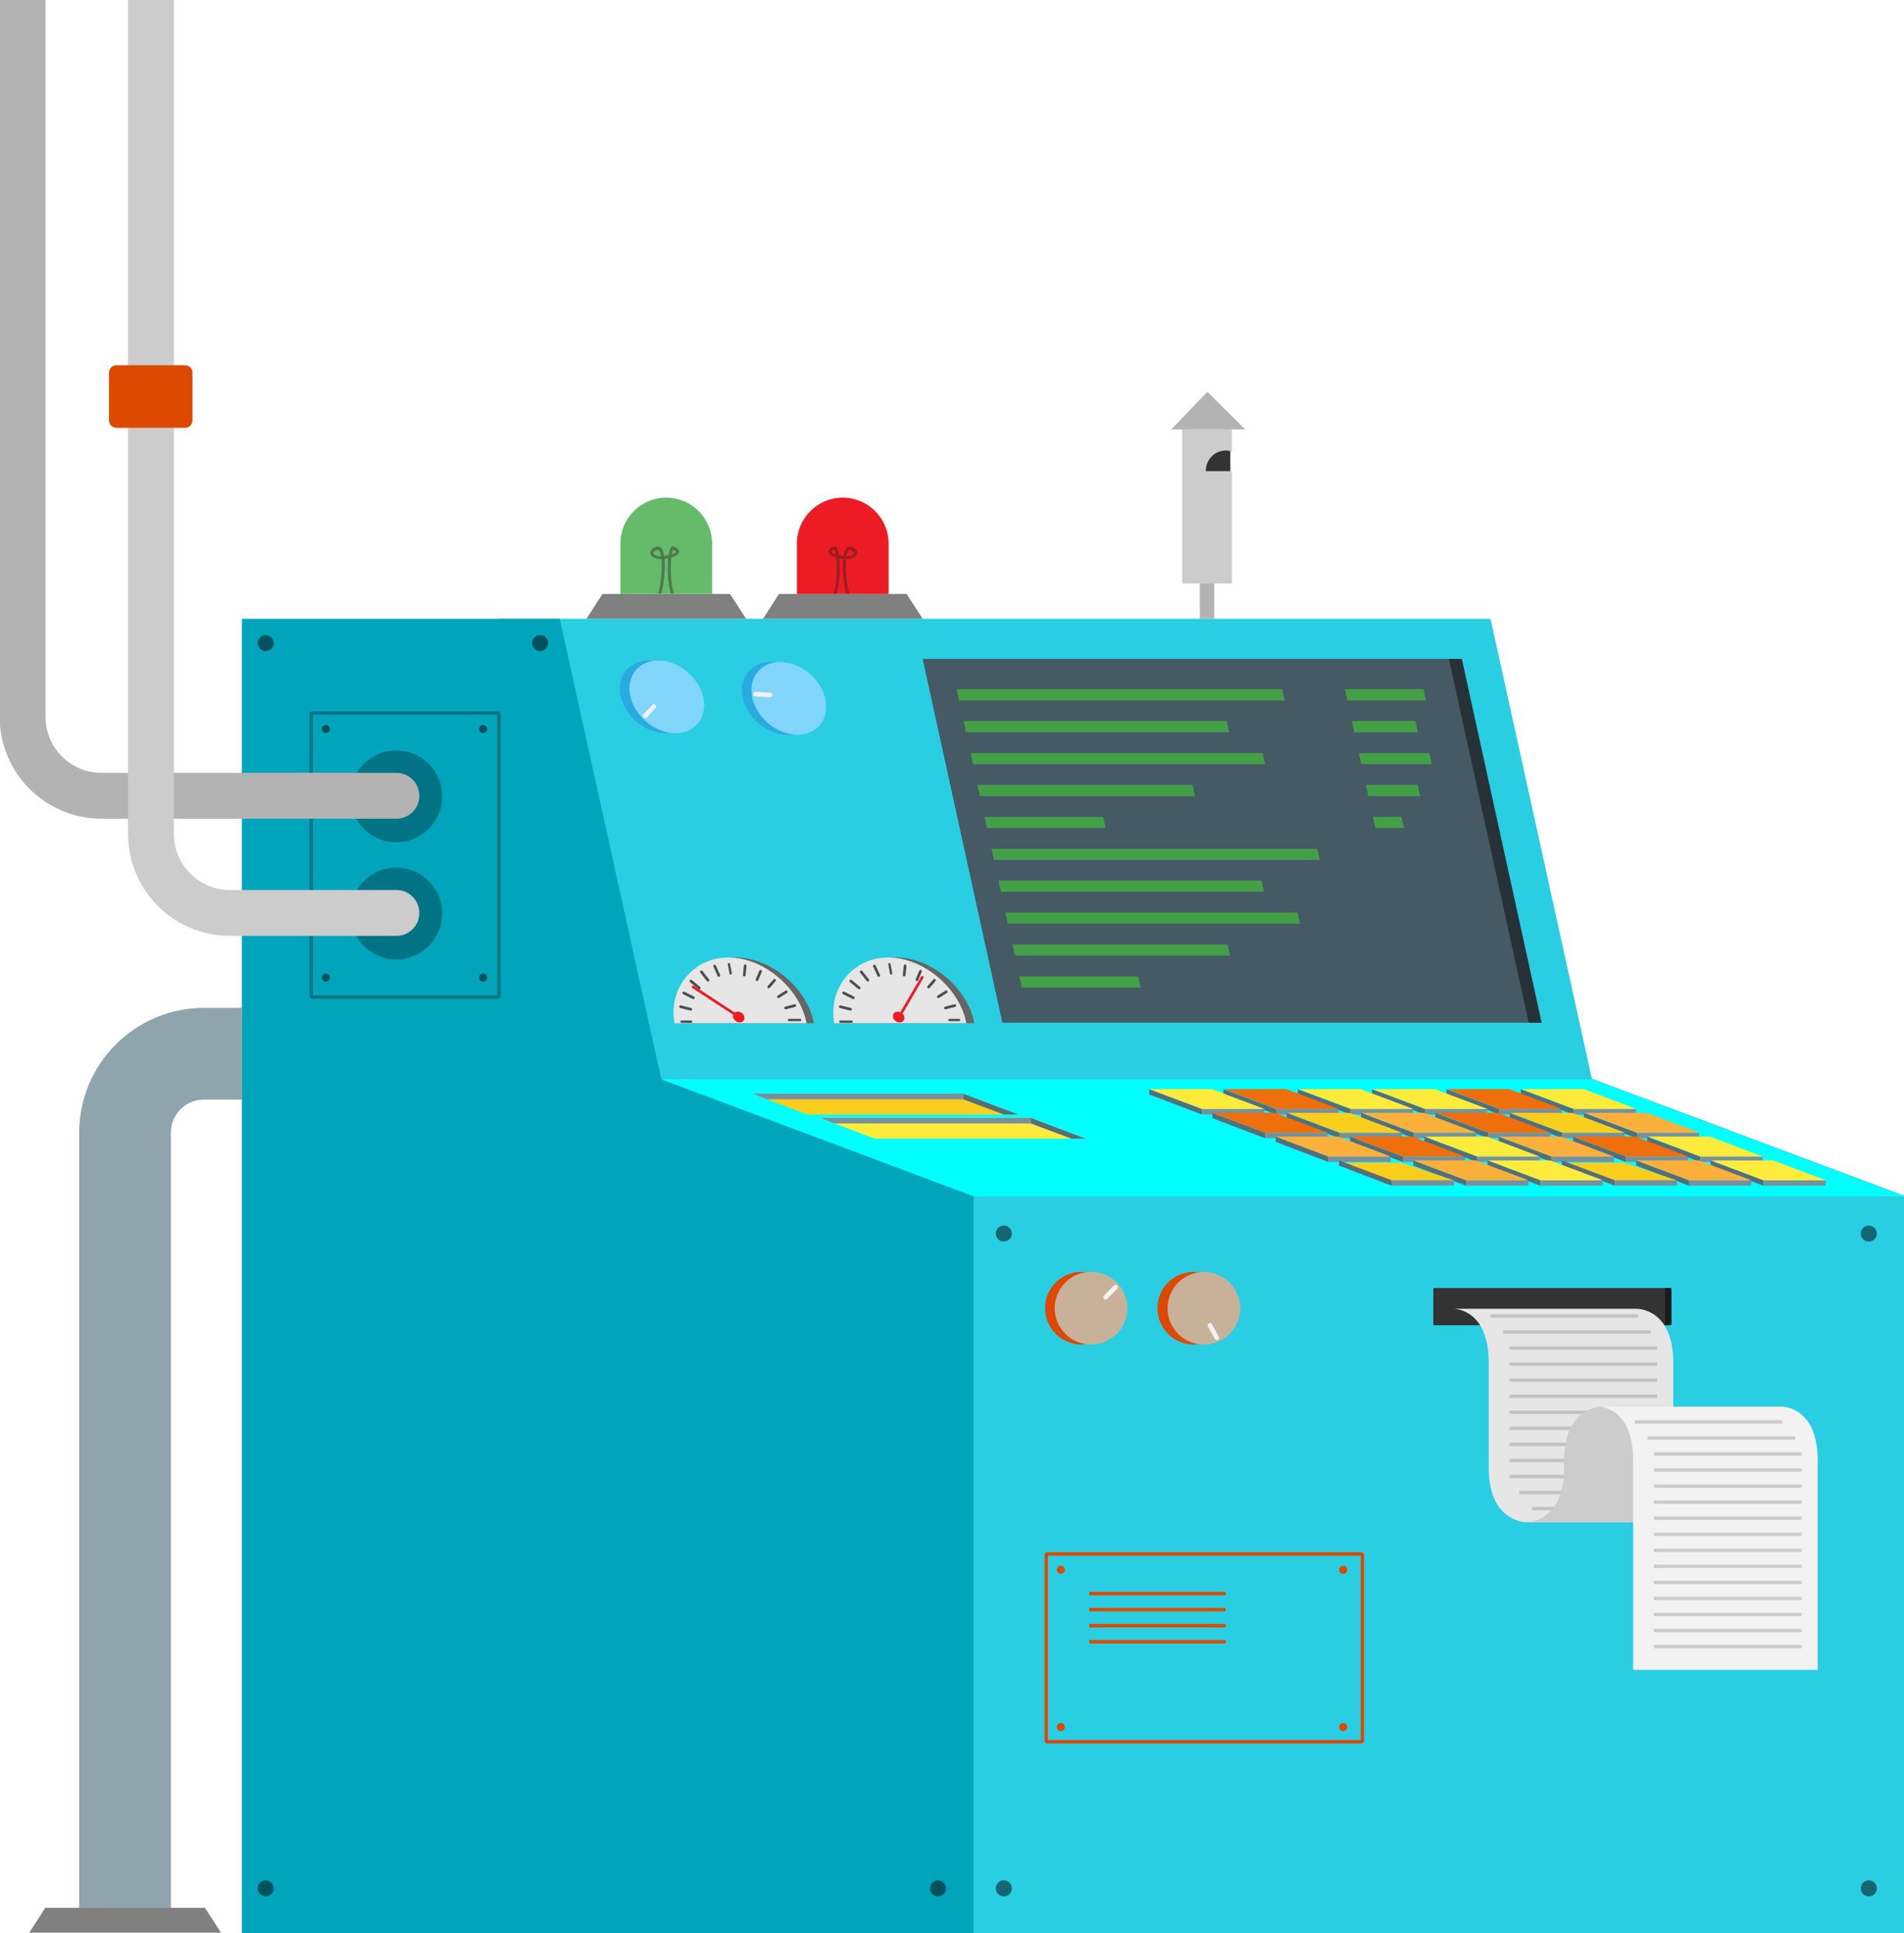 <?xml version="1.0" encoding="utf-8"?>
<!-- Generator: Adobe Illustrator 21.1.0, SVG Export Plug-In . SVG Version: 6.00 Build 0)  -->
<svg version="1.1" id="Layer_1" xmlns="http://www.w3.org/2000/svg" xmlns:xlink="http://www.w3.org/1999/xlink" x="0px" y="0px"
	 viewBox="0 0 1661 1686.3" style="enable-background:new 0 0 1661 1686.3;" xml:space="preserve">
<style type="text/css">
	.st0{fill:#29CEE2;}
	.st1{fill:#00A5BC;}
	.st2{fill:#455A64;}
	.st3{fill:#43A047;}
	.st4{opacity:0.5;enable-background:new    ;}
	.st5{fill:#00FFFF;}
	.st6{fill:#DD4900;}
	.st7{fill:#C7B299;}
	.st8{fill:none;stroke:#F2F2F2;stroke-width:4;stroke-linecap:round;stroke-miterlimit:10;}
	.st9{opacity:0.3;fill:none;stroke:#000000;stroke-width:3;stroke-miterlimit:10;enable-background:new    ;}
	.st10{fill:#F9CE1D;}
	.st11{fill:#FFEB3B;}
	.st12{fill:#263238;}
	.st13{fill:none;stroke:#DD4900;stroke-width:3;stroke-miterlimit:10;}
	.st14{fill:#666666;}
	.st15{fill:#E6E6E6;}
	.st16{fill:none;stroke:#4D4D4D;stroke-width:2;stroke-linecap:round;stroke-miterlimit:10;}
	.st17{fill:none;stroke:#4D4D4D;stroke-width:2.359;stroke-linecap:round;stroke-miterlimit:10;}
	.st18{fill:none;stroke:#ED1C24;stroke-width:2.359;stroke-linecap:round;stroke-miterlimit:10;}
	.st19{fill:#ED1C24;}
	.st20{fill:#546E7A;}
	.st21{fill:#78909C;}
	.st22{opacity:0.3;enable-background:new    ;}
	.st23{fill:none;stroke:#B3B3B3;stroke-width:40;stroke-linecap:round;stroke-miterlimit:10;}
	.st24{fill:none;stroke:#CCCCCC;stroke-width:40;stroke-linecap:round;stroke-miterlimit:10;}
	.st25{fill:#29ABE2;}
	.st26{fill:#81D4FA;}
	.st27{fill:none;stroke:#90A4AE;stroke-width:80;stroke-miterlimit:10;}
	.st28{fill:#B3B3B3;}
	.st29{fill:#333333;}
	.st30{fill:#808080;}
	.st31{fill:#66BB6A;}
	.st32{opacity:0.4;fill:#231F20;enable-background:new    ;}
	.st33{fill:#CCCCCC;}
	.st34{fill:#EE6F0B;}
	.st35{fill:#FBB03B;}
	.st36{fill:#1A1A1A;}
	.st37{opacity:0.2;}
	.st38{fill:none;stroke:#333333;stroke-width:3;stroke-miterlimit:10;}
	.st39{fill:#F2F2F2;}
</style>
<polygon class="st0" points="434.9,1686.3 434.9,539.8 1300.3,539.8 1388.7,941 1661.3,1043.1 1661.3,1686.3 "/>
<polygon class="st1" points="211,1686.3 211,539.8 488.3,539.8 576.8,941 849.3,1043.1 849.3,1686.3 "/>
<g>
	<polygon class="st2" points="1344.8,892.1 874.4,892.1 804.9,574.8 1275.2,574.8 	"/>
	<polygon class="st3" points="1120.8,611 836.6,611 834.5,601.2 1118.6,601.2 	"/>
	<polygon class="st3" points="1072.3,638.8 842.7,638.8 840.6,629 1070.1,629 	"/>
	<polygon class="st3" points="1103.6,666.6 848.8,666.6 846.7,656.9 1101.4,656.9 	"/>
	<polygon class="st3" points="1042.5,694.5 854.9,694.5 852.8,684.7 1040.3,684.7 	"/>
	<polygon class="st3" points="964.6,722.3 861,722.3 858.9,712.6 962.4,712.6 	"/>
	<polygon class="st3" points="1151.3,750.1 867.1,750.1 864.9,740.4 1149.1,740.4 	"/>
	<polygon class="st3" points="1102.8,778 873.2,778 871,768.2 1100.6,768.2 	"/>
	<polygon class="st3" points="1134.1,805.8 879.3,805.8 877.1,796.1 1131.9,796.1 	"/>
	<polygon class="st3" points="1073,833.6 885.4,833.6 883.2,823.9 1070.8,823.9 	"/>
	<polygon class="st3" points="995.1,861.5 891.5,861.5 889.3,851.7 992.9,851.7 	"/>
	<polygon class="st3" points="1244,611 1175.4,611 1173.2,601.2 1241.8,601.2 	"/>
	<polygon class="st3" points="1236.9,638.8 1181.5,638.8 1179.3,629 1234.7,629 	"/>
	<polygon class="st3" points="1249.1,666.6 1187.6,666.6 1185.4,656.9 1246.9,656.9 	"/>
	<polygon class="st3" points="1238.9,694.5 1193.7,694.5 1191.5,684.7 1236.8,684.7 	"/>
	<polygon class="st3" points="1224.8,722.3 1199.8,722.3 1197.6,712.6 1222.6,712.6 	"/>
</g>
<circle class="st4" cx="231.8" cy="561" r="7"/>
<circle class="st4" cx="471.2" cy="561" r="7"/>
<circle class="st4" cx="231.8" cy="1647.3" r="7"/>
<circle class="st4" cx="818.3" cy="1647.3" r="7"/>
<circle class="st4" cx="875.7" cy="1647.3" r="7"/>
<polygon class="st5" points="576.7,941.5 1388.6,941.5 1661.6,1043.7 849.7,1043.7 "/>
<circle class="st4" cx="875.7" cy="1076.1" r="7"/>
<circle class="st6" cx="943.4" cy="1141.2" r="31.7"/>
<circle class="st7" cx="951.8" cy="1141.2" r="31.7"/>
<line class="st8" x1="964.5" y1="1131.6" x2="973.2" y2="1122.8"/>
<circle class="st6" cx="1041.4" cy="1141.2" r="31.7"/>
<ellipse transform="matrix(0.281 -0.96 0.96 0.281 -340.265 1828.373)" class="st7" cx="1049.8" cy="1141.2" rx="31.7" ry="31.7"/>
<line class="st8" x1="1055.5" y1="1156.1" x2="1061.5" y2="1167"/>
<path class="st9" d="M434.3,869.8H272.5c-0.6,0-1-0.4-1-1V623c0-0.6,0.4-1,1-1h161.8c0.5,0,1,0.4,1,1v245.8
	C435.3,869.4,434.8,869.8,434.3,869.8z"/>
<circle class="st4" cx="284.3" cy="635.9" r="3.5"/>
<circle class="st4" cx="421.5" cy="635.9" r="3.5"/>
<circle class="st4" cx="284.3" cy="852.8" r="3.5"/>
<circle class="st4" cx="421.5" cy="852.8" r="3.5"/>
<polygon class="st10" points="656.5,954.1 840.6,954.1 888.4,972.3 704.3,972.3 "/>
<polygon class="st11" points="715.3,975.1 899.4,975.1 947.2,993.3 763.1,993.3 "/>
<polygon class="st12" points="1344.8,892.1 1333.6,892.1 1264,574.8 1275.2,574.8 "/>
<path class="st13" d="M1187.4,1519.4H913.7c-0.6,0-1-0.4-1-1v-161.8c0-0.6,0.4-1,1-1h273.8c0.6,0,1,0.4,1,1v161.8
	C1188.4,1518.9,1188,1519.4,1187.4,1519.4z"/>
<circle class="st6" cx="925.4" cy="1369.4" r="3.5"/>
<circle class="st6" cx="1171.8" cy="1369.4" r="3.5"/>
<circle class="st6" cx="925.4" cy="1506.6" r="3.5"/>
<circle class="st6" cx="1171.8" cy="1506.6" r="3.5"/>
<line class="st13" x1="950.2" y1="1390.2" x2="1069.2" y2="1390.2"/>
<line class="st13" x1="950.2" y1="1404.2" x2="1069.2" y2="1404.2"/>
<line class="st13" x1="950.2" y1="1418.2" x2="1069.2" y2="1418.2"/>
<line class="st13" x1="950.2" y1="1432.2" x2="1069.2" y2="1432.2"/>
<path class="st14" d="M850,892.6c-5.4-29.4-36.3-57.3-68.1-57.3s-52.5,27.9-47.1,57.3H850z"/>
<path class="st14" d="M710,892.6c-5.4-29.4-36.3-57.3-68.1-57.3s-52.5,27.9-47.1,57.3H710z"/>
<g>
	<path class="st15" d="M843,892.6c-5.4-29.4-36.3-57.3-68.1-57.3s-52.5,27.9-47.1,57.3H843z"/>
	<line class="st16" x1="775.9" y1="841.1" x2="777.4" y2="849.2"/>
	<line class="st17" x1="762.8" y1="842.7" x2="766.6" y2="850.9"/>
	<line class="st17" x1="751.3" y1="847.8" x2="757.1" y2="855.1"/>
	<line class="st17" x1="742.2" y1="855.8" x2="749.5" y2="861.8"/>
	<line class="st17" x1="736" y1="866.2" x2="744.4" y2="870.4"/>
	<line class="st17" x1="733.1" y1="878.2" x2="742" y2="880.4"/>
	<line class="st16" x1="733.1" y1="891.2" x2="742.9" y2="891.2"/>
	<line class="st16" x1="836.7" y1="889.8" x2="828.3" y2="889.8"/>
	<line class="st17" x1="832.9" y1="877.2" x2="824.8" y2="879.3"/>
	<line class="st17" x1="825.4" y1="865.2" x2="818.6" y2="869.5"/>
	<line class="st17" x1="815.2" y1="855.1" x2="810.1" y2="861"/>
	<line class="st17" x1="803" y1="847.3" x2="799.9" y2="854.6"/>
	<line class="st17" x1="789.6" y1="842.5" x2="788.8" y2="850.6"/>
	<line class="st18" x1="804.6" y1="852.5" x2="784.2" y2="887.4"/>
	<path class="st19" d="M788.9,887.2c0.5,2.6-1.3,4.7-4.1,4.7s-5.3-2.1-5.8-4.7s1.3-4.7,4.1-4.7S788.5,884.5,788.9,887.2z"/>
	<path class="st15" d="M703.6,892.6c-5.4-29.4-36.3-57.3-68.1-57.3s-52.5,27.9-47.1,57.3H703.6z"/>
	<line class="st16" x1="635.9" y1="841.1" x2="637.4" y2="849.2"/>
	<line class="st17" x1="623.4" y1="842.7" x2="627.1" y2="850.9"/>
	<line class="st17" x1="611.9" y1="847.8" x2="617.6" y2="855.1"/>
	<line class="st17" x1="602.7" y1="855.8" x2="610" y2="861.8"/>
	<line class="st17" x1="596.5" y1="866.2" x2="604.9" y2="870.4"/>
	<line class="st17" x1="593.7" y1="878.2" x2="602.6" y2="880.4"/>
	<line class="st16" x1="594.5" y1="891.2" x2="602.9" y2="891.2"/>
	<line class="st16" x1="698.1" y1="889.8" x2="688.3" y2="889.8"/>
	<line class="st17" x1="693.4" y1="877.2" x2="685.3" y2="879.3"/>
	<line class="st17" x1="685.9" y1="865.2" x2="679.1" y2="869.5"/>
	<line class="st17" x1="675.7" y1="855.1" x2="670.6" y2="861"/>
	<line class="st17" x1="663.5" y1="847.3" x2="660.4" y2="854.6"/>
	<line class="st17" x1="650.1" y1="842.5" x2="649.3" y2="850.6"/>
	<line class="st18" x1="604.6" y1="860.9" x2="645.1" y2="887.4"/>
	<path class="st19" d="M649.4,887.2c0.5,2.6-1.3,4.7-4.1,4.7c-2.7,0-5.3-2.1-5.8-4.7s1.3-4.7,4.1-4.7
		C646.4,882.4,649,884.5,649.4,887.2z"/>
</g>
<g>
	<polygon class="st20" points="840.3,959 840.3,954.1 888.4,972.3 875.9,972.3 	"/>
	<polygon class="st21" points="669.1,959 840.3,959 840.3,954.1 656.5,954.1 	"/>
</g>
<g>
	<polygon class="st20" points="899.1,980 899.1,975.1 947.2,993.3 934.7,993.3 	"/>
	<polygon class="st21" points="727.9,980 899.1,980 899.1,975.1 715.3,975.1 	"/>
</g>
<circle class="st22" cx="345.7" cy="694.7" r="40.1"/>
<path class="st23" d="M19.7-3.7v629c0,38.1,30.9,68.9,68.9,68.9h257.2"/>
<circle class="st22" cx="345.7" cy="796.9" r="40.1"/>
<path class="st24" d="M131.7,0v727.5c0,38.1,30.9,68.9,68.9,68.9h145.2"/>
<path class="st6" d="M95.1,366.7v-41.6c0-3.6,2.9-6.5,6.5-6.5h59.8c3.6,0,6.5,2.9,6.5,6.5v41.6c0,3.6-2.9,6.5-6.5,6.5h-59.8
	C98,373.2,95.1,370.3,95.1,366.7z"/>
<path class="st25" d="M605,607.9c4.2,17.5-6.7,31.7-24.2,31.7s-35.1-14.2-39.2-31.7c-4.2-17.5,6.7-31.7,24.2-31.7
	C583.3,576.2,600.8,590.4,605,607.9z"/>
<path class="st26" d="M549.5,605.3c-2.7-17.4,9.5-30.4,27.3-29s34.4,16.7,37.1,34.2c2.7,17.4-9.5,30.4-27.3,29
	C568.8,638,552.2,622.7,549.5,605.3z"/>
<line class="st8" x1="570.4" y1="616.4" x2="562.8" y2="624.5"/>
<path class="st25" d="M711.4,609.3c4.2,17.5-6.7,31.7-24.2,31.7s-35.1-14.2-39.2-31.7s6.7-31.7,24.2-31.7S707.2,591.8,711.4,609.3z"
	/>
<path class="st26" d="M661.4,585.6c10.3-11.7,30.6-10.5,45.4,2.5c14.8,13.1,18.4,33.1,8.1,44.8c-10.3,11.7-30.6,10.5-45.4-2.5
	C654.7,617.3,651.1,597.3,661.4,585.6z"/>
<line class="st8" x1="671.8" y1="606.2" x2="659.2" y2="605.5"/>
<path class="st27" d="M109.1,1675.1v-687c0-38.1,30.9-68.9,68.9-68.9h33.2"/>
<rect x="1046.7" y="481" class="st28" width="12.6" height="58.8"/>
<rect x="1034.8" y="387.4" class="st29" width="38.5" height="33.3"/>
<polygon class="st30" points="650.9,539.8 511.6,539.8 525.6,518.1 636.9,518.1 "/>
<path class="st31" d="M541.2,518.1v-44c0-22,18-40,40-40l0,0c22,0,40,18,40,40v44"/>
<polygon class="st30" points="804.9,539.8 665.6,539.8 679.6,518.1 790.9,518.1 "/>
<path class="st19" d="M695.2,518.1v-44c0-22,18-40,40-40l0,0c22,0,40,18,40,40v44"/>
<path class="st32" d="M585.4,518c-2.6-6.8-3.4-20.8-2.5-30.8c0,0,0,0-0.1,0c-1.1,0.2-2.1,0.4-3.1,0.5c0.9,9.5-0.7,22.6-2.9,30.2
	h-2.6c2.4-8.6,3.6-21.7,2.8-30.1c-5.3,0-8.7-2-9.5-4.5c-0.3-0.9-0.8-4,4.4-6.3c1.6-0.7,3.2-0.5,4.5,0.6c1.5,1.3,2.4,3.9,2.9,7.3
	c0.9-0.1,1.8-0.3,2.9-0.5c0.3-0.1,0.7-0.2,1-0.2c0.5-3.4,1.2-6,2.2-7c0.7-0.7,1.6-0.9,2.5-0.5c3.9,1.7,4.6,3.5,4.5,4.8
	c-0.2,2-2.3,3.6-6.8,4.9c-0.9,8.9-0.4,24.2,2.4,31.4h-2.6V518z M573.7,479.6c-0.2,0-0.5,0.1-0.8,0.2c-2.1,0.9-3.2,2-2.9,2.9
	c0.3,1.1,2.6,2.5,6.6,2.6c-0.4-2.6-1.1-4.5-2.1-5.3C574.4,479.7,574.1,479.6,573.7,479.6z M587.2,479.6c-0.5,0.6-0.9,2-1.2,4
	c3.5-1.2,3.7-2.1,3.7-2.1C589.7,481.2,589.1,480.4,587.2,479.6z"/>
<path class="st32" d="M729.7,518c2.6-6.8,3.4-20.8,2.5-30.8c0,0,0,0,0.1,0c1.1,0.2,2.1,0.4,3.1,0.5c-0.9,9.5,0.7,22.6,2.9,30.2h2.6
	c-2.4-8.6-3.6-21.7-2.8-30.1c5.3,0,8.7-2,9.5-4.5c0.3-0.9,0.8-4-4.4-6.3c-1.6-0.7-3.2-0.5-4.5,0.6c-1.5,1.3-2.4,3.9-2.9,7.3
	c-0.9-0.1-1.8-0.3-2.9-0.5c-0.3-0.1-0.7-0.2-1-0.2c-0.5-3.4-1.2-6-2.2-7c-0.7-0.7-1.6-0.9-2.5-0.5c-3.9,1.7-4.6,3.5-4.5,4.8
	c0.2,2,2.3,3.6,6.8,4.9c0.9,8.9,0.4,24.2-2.4,31.4h2.6V518z M741.3,479.6c0.2,0,0.5,0.1,0.8,0.2c2.1,0.9,3.2,2,2.9,2.9
	c-0.3,1.1-2.6,2.5-6.6,2.6c0.4-2.6,1.1-4.5,2.1-5.3C740.7,479.7,740.9,479.6,741.3,479.6z M727.9,479.6c0.5,0.6,0.9,2,1.2,4
	c-3.5-1.2-3.7-2.1-3.7-2.1C725.4,481.2,726,480.4,727.9,479.6z"/>
<path class="st33" d="M1051.9,411c0-9.8,7.5-18,17.5-18c2,0,3.9,0.4,5.3,1v-19.4h-43.4V509h43.4v-98L1051.9,411L1051.9,411z"/>
<polygon class="st28" points="1021.8,374.6 1086.2,374.6 1053.3,341.7 "/>
<polygon class="st30" points="192.8,1686 25.5,1686 39.5,1664.3 178.8,1664.3 "/>
<circle class="st4" cx="1630.3" cy="1647.3" r="7"/>
<circle class="st4" cx="1630.3" cy="1076.1" r="7"/>
<g>
	<g>
		<polygon class="st20" points="1308,967.5 1308,972.3 1261.9,954.7 1261.9,950.2 		"/>
		<rect x="1308" y="967.5" class="st21" width="54.3" height="4.7"/>
	</g>
	<g>
		<polygon class="st20" points="1372.8,967.5 1372.8,972.3 1326.7,954.7 1326.7,950.2 		"/>
		<rect x="1372.8" y="967.5" class="st21" width="54.3" height="4.7"/>
	</g>
	<g>
		<polygon class="st20" points="1243.1,967.5 1243.1,972.3 1197,954.7 1197,950.2 		"/>
		<rect x="1243.1" y="967.5" class="st21" width="54.3" height="4.7"/>
	</g>
	<g>
		<polygon class="st20" points="1363.1,988.2 1363.1,993 1317.1,975.4 1317.1,970.9 		"/>
		<rect x="1363.1" y="988.2" class="st21" width="54.3" height="4.7"/>
	</g>
	<g>
		<polygon class="st20" points="1428,988.2 1428,993 1381.9,975.4 1381.9,970.9 		"/>
		<rect x="1428" y="988.2" class="st21" width="54.3" height="4.7"/>
	</g>
	<g>
		<polygon class="st20" points="1298.3,988.2 1298.3,993 1252.2,975.4 1252.2,970.9 		"/>
		<rect x="1298.3" y="988.2" class="st21" width="54.3" height="4.7"/>
	</g>
	<polygon class="st11" points="1297.7,967.4 1243.4,967.4 1197.3,950.1 1251.6,950.1 	"/>
	<polygon class="st34" points="1362.6,967.4 1308.3,967.4 1262.3,950.1 1316.5,950.1 	"/>
	<polygon class="st11" points="1427.5,967.4 1373.2,967.4 1327.2,950.1 1381.5,950.1 	"/>
	<polygon class="st34" points="1352.8,988.1 1298.5,988.1 1252.4,970.8 1306.7,970.8 	"/>
	<polygon class="st10" points="1417.7,988.1 1363.4,988.1 1317.3,970.8 1371.6,970.8 	"/>
	<g>
		<polygon class="st20" points="1418.3,1008.9 1418.3,1013.7 1372.3,996.1 1372.3,991.6 		"/>
		<rect x="1418.3" y="1008.9" class="st21" width="54.3" height="4.7"/>
	</g>
	<g>
		<polygon class="st20" points="1483.2,1008.9 1483.2,1013.7 1437.1,996.1 1437.1,991.6 		"/>
		<rect x="1483.2" y="1008.9" class="st21" width="54.3" height="4.7"/>
	</g>
	<g>
		<polygon class="st20" points="1353.5,1008.9 1353.5,1013.7 1307.4,996.1 1307.4,991.6 		"/>
		<rect x="1353.5" y="1008.9" class="st21" width="54.3" height="4.7"/>
	</g>
	<polygon class="st35" points="1482.6,988.1 1428.3,988.1 1382.3,970.8 1436.6,970.8 	"/>
	<g>
		<polygon class="st20" points="1473.5,1029.6 1473.5,1034.4 1427.4,1016.8 1427.4,1012.3 		"/>
		<rect x="1473.5" y="1029.6" class="st21" width="54.3" height="4.7"/>
	</g>
	<polygon class="st35" points="1407.9,1008.9 1353.6,1008.9 1307.5,991.5 1361.8,991.5 	"/>
	<polygon class="st34" points="1472.8,1008.9 1418.5,1008.9 1372.4,991.5 1426.7,991.5 	"/>
	<polygon class="st11" points="1537.7,1008.9 1483.4,1008.9 1437.4,991.5 1491.7,991.5 	"/>
	<g>
		<polygon class="st20" points="1538.4,1029.6 1538.4,1034.4 1492.3,1016.8 1492.3,1012.3 		"/>
		<rect x="1538.4" y="1029.6" class="st21" width="54.3" height="4.7"/>
	</g>
	<polygon class="st10" points="1463,1029.7 1408.7,1029.7 1362.6,1014.3 1416.9,1014.3 	"/>
	<polygon class="st35" points="1527.9,1029.6 1473.6,1029.6 1427.5,1012.3 1481.8,1012.3 	"/>
	<polygon class="st11" points="1592.8,1029.6 1538.5,1029.6 1492.5,1012.3 1546.7,1012.3 	"/>
	<g>
		<polygon class="st20" points="1408.7,1029.6 1408.7,1034.4 1362.6,1016.8 1362.6,1012.3 		"/>
		<rect x="1408.7" y="1029.6" class="st21" width="54.3" height="4.7"/>
	</g>
	<g>
		<polygon class="st20" points="1113.4,967.5 1113.4,972.3 1067.3,954.7 1067.3,950.2 		"/>
		<rect x="1113.4" y="967.5" class="st21" width="54.3" height="4.7"/>
	</g>
	<g>
		<polygon class="st20" points="1178.3,967.5 1178.3,972.3 1132.2,954.7 1132.2,950.2 		"/>
		<rect x="1178.3" y="967.5" class="st21" width="54.3" height="4.7"/>
	</g>
	<g>
		<polygon class="st20" points="1048.6,967.5 1048.6,972.3 1002.5,954.7 1002.5,950.2 		"/>
		<rect x="1048.6" y="967.5" class="st21" width="54.3" height="4.7"/>
	</g>
	<g>
		<polygon class="st20" points="1168.6,988.2 1168.6,993 1122.5,975.4 1122.5,970.9 		"/>
		<rect x="1168.6" y="988.2" class="st21" width="54.3" height="4.7"/>
	</g>
	<g>
		<polygon class="st20" points="1233.4,988.2 1233.4,993 1187.4,975.4 1187.4,970.9 		"/>
		<rect x="1233.4" y="988.2" class="st21" width="54.3" height="4.7"/>
	</g>
	<g>
		<polygon class="st20" points="1103.8,988.2 1103.8,993 1057.7,975.4 1057.7,970.9 		"/>
		<rect x="1103.8" y="988.2" class="st21" width="54.3" height="4.7"/>
	</g>
	<polygon class="st11" points="1103.1,967.4 1048.9,967.4 1002.8,950.1 1057.1,950.1 	"/>
	<polygon class="st34" points="1168.1,967.4 1113.8,967.4 1067.7,950.1 1122,950.1 	"/>
	<polygon class="st11" points="1233,967.4 1178.7,967.4 1132.6,950.1 1186.9,950.1 	"/>
	<polygon class="st34" points="1158.2,988.1 1103.9,988.1 1057.9,970.8 1112.2,970.8 	"/>
	<polygon class="st10" points="1223.2,988.1 1168.9,988.1 1122.8,970.8 1177.1,970.8 	"/>
	<g>
		<polygon class="st20" points="1223.8,1008.9 1223.8,1013.7 1177.7,996.1 1177.7,991.6 		"/>
		<rect x="1223.8" y="1008.9" class="st21" width="54.3" height="4.7"/>
	</g>
	<g>
		<polygon class="st20" points="1288.6,1008.9 1288.6,1013.7 1242.6,996.1 1242.6,991.6 		"/>
		<rect x="1288.6" y="1008.9" class="st21" width="54.3" height="4.7"/>
	</g>
	<g>
		<polygon class="st20" points="1158.9,1008.9 1158.9,1013.7 1112.9,996.1 1112.9,991.6 		"/>
		<rect x="1158.9" y="1008.9" class="st21" width="54.3" height="4.7"/>
	</g>
	<polygon class="st35" points="1288.1,988.1 1233.8,988.1 1187.7,970.8 1242,970.8 	"/>
	<g>
		<polygon class="st20" points="1279,1029.6 1279,1034.4 1232.9,1016.8 1232.9,1012.3 		"/>
		<rect x="1279" y="1029.6" class="st21" width="54.3" height="4.7"/>
	</g>
	<polygon class="st35" points="1213.3,1008.9 1159,1008.9 1113,991.5 1167.3,991.5 	"/>
	<polygon class="st34" points="1278.2,1008.9 1224,1008.9 1177.9,991.5 1232.2,991.5 	"/>
	<polygon class="st11" points="1343.2,1008.9 1288.9,1008.9 1242.8,991.5 1297.1,991.5 	"/>
	<g>
		<polygon class="st20" points="1343.8,1029.6 1343.8,1034.4 1297.8,1016.8 1297.8,1012.3 		"/>
		<rect x="1343.8" y="1029.6" class="st21" width="54.3" height="4.7"/>
	</g>
	<polygon class="st10" points="1268.4,1029.7 1214.1,1029.7 1168.1,1014.3 1222.4,1014.3 	"/>
	<polygon class="st35" points="1333.3,1029.6 1279.1,1029.6 1233,1012.3 1287.3,1012.3 	"/>
	<polygon class="st11" points="1398.3,1029.6 1344,1029.6 1297.9,1012.3 1352.2,1012.3 	"/>
	<g>
		<polygon class="st20" points="1214.1,1029.6 1214.1,1034.4 1168.1,1016.8 1168.1,1012.3 		"/>
		<rect x="1214.1" y="1029.6" class="st21" width="54.3" height="4.7"/>
	</g>
</g>
<path class="st29" d="M1457,1156.1h-205.6c-0.5,0-1-0.4-1-1v-30.5c0-0.5,0.5-1,1-1H1457c0.6,0,1,0.5,1,1v30.5
	C1458,1155.6,1457.6,1156.1,1457,1156.1z"/>
<path class="st36" d="M1457,1156.1h-4.4v-32.5h4.4c0.6,0,1,0.5,1,1v30.5C1458,1155.6,1457.6,1156.1,1457,1156.1z"/>
<g>
	<path class="st15" d="M1267.7,1141.7L1267.7,1141.7C1267.8,1141.7,1267.7,1141.7,1267.7,1141.7z"/>
	<path class="st15" d="M1459.7,1280.3v-5.6v-86.2c0-47.5-32-46.8-32-46.8h-159.8c2,0,30.8,1,30.8,46.8v86.2v5.6
		c0,47.5,32.4,47.6,32.4,47.6H1491C1491,1327.9,1459.7,1327.8,1459.7,1280.3z"/>
</g>
<g class="st37">
	<line class="st38" x1="1316.9" y1="1232" x2="1445.7" y2="1232"/>
	<g>
		<line class="st38" x1="1316.9" y1="1190" x2="1445.7" y2="1190"/>
		<line class="st38" x1="1316.9" y1="1204" x2="1445.7" y2="1204"/>
		<line class="st38" x1="1316.9" y1="1218" x2="1445.7" y2="1218"/>
		<line class="st38" x1="1316.9" y1="1246" x2="1445.7" y2="1246"/>
		<line class="st38" x1="1316.9" y1="1274" x2="1445.7" y2="1274"/>
		<line class="st38" x1="1316.9" y1="1288" x2="1445.7" y2="1288"/>
		<line class="st38" x1="1325.3" y1="1302" x2="1454.1" y2="1302"/>
		<line class="st38" x1="1316.9" y1="1260" x2="1445.7" y2="1260"/>
		<line class="st38" x1="1336.5" y1="1316" x2="1465.3" y2="1316"/>
		<line class="st38" x1="1316.9" y1="1176" x2="1445.7" y2="1176"/>
		<line class="st38" x1="1311.3" y1="1162" x2="1440.1" y2="1162"/>
		<line class="st38" x1="1300.1" y1="1148" x2="1428.9" y2="1148"/>
	</g>
</g>
<path class="st33" d="M1397.6,1227.1c0,0-33.1-0.6-33.1,46.9v6.3c0,47.5-31.8,47.6-31.8,47.6h159.9c0,0,32.9-0.1,32.9-47.6v-6.3
	c0-47.5,32-46.9,32-46.9H1397.6z"/>
<path class="st39" d="M1585.7,1456.7h-161V1274c0-47.5-30.3-46.9-30.3-46.9h159.9c0,0,31.4-0.6,31.4,46.9V1456.7z"/>
<g class="st37">
	<line class="st38" x1="1442.9" y1="1324.4" x2="1571.7" y2="1324.4"/>
	<line class="st38" x1="1442.9" y1="1282.4" x2="1571.7" y2="1282.4"/>
	<line class="st38" x1="1442.9" y1="1296.4" x2="1571.7" y2="1296.4"/>
	<line class="st38" x1="1442.9" y1="1310.4" x2="1571.7" y2="1310.4"/>
	<line class="st38" x1="1442.9" y1="1338.4" x2="1571.7" y2="1338.4"/>
	<line class="st38" x1="1442.9" y1="1366.4" x2="1571.7" y2="1366.4"/>
	<line class="st38" x1="1442.9" y1="1380.4" x2="1571.7" y2="1380.4"/>
	<line class="st38" x1="1442.9" y1="1352.4" x2="1571.7" y2="1352.4"/>
	<line class="st38" x1="1442.9" y1="1268.4" x2="1571.7" y2="1268.4"/>
	<line class="st38" x1="1437.3" y1="1254.4" x2="1566.1" y2="1254.4"/>
	<line class="st38" x1="1426.1" y1="1240.4" x2="1554.9" y2="1240.4"/>
	<line class="st38" x1="1442.9" y1="1394.4" x2="1571.7" y2="1394.4"/>
	<line class="st38" x1="1442.9" y1="1408.4" x2="1571.7" y2="1408.4"/>
	<line class="st38" x1="1442.9" y1="1422.4" x2="1571.7" y2="1422.4"/>
	<line class="st38" x1="1442.9" y1="1436.4" x2="1571.7" y2="1436.4"/>
</g>
</svg>
